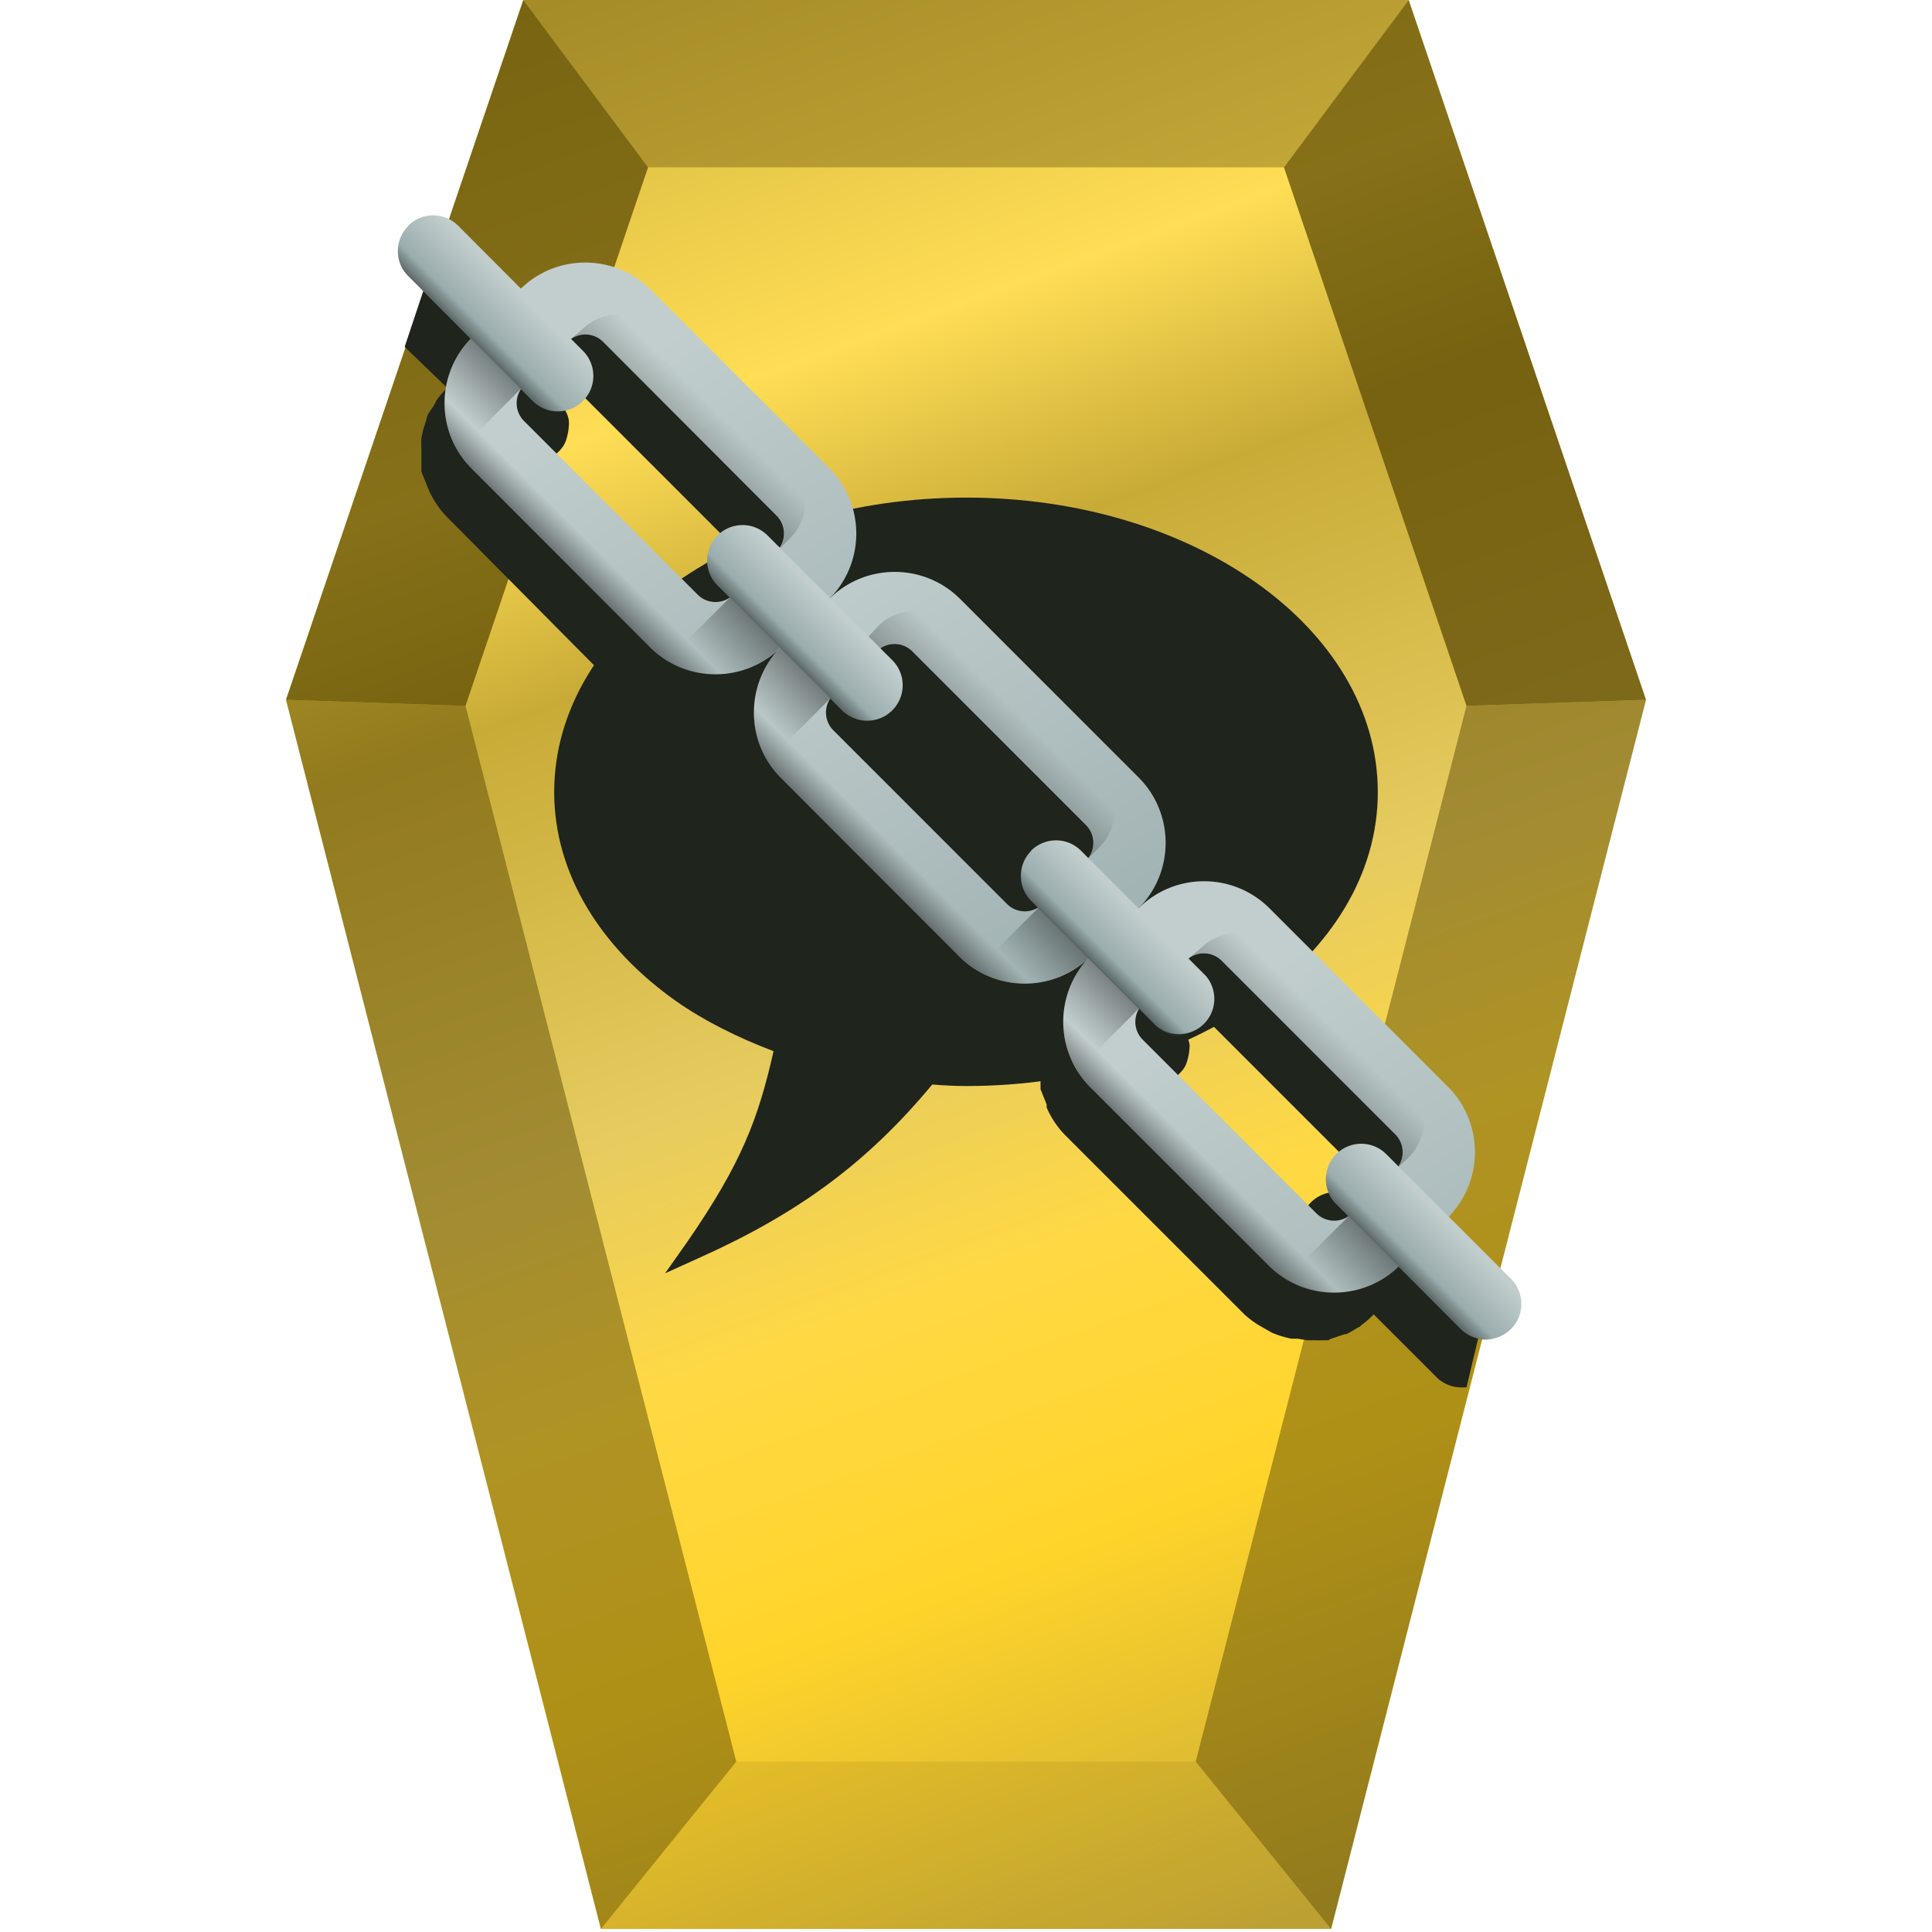 <?xml version="1.0" encoding="UTF-8" standalone="no"?>
<svg
   xmlns:dc="http://purl.org/dc/elements/1.1/"
   xmlns:cc="http://creativecommons.org/ns#"
   xmlns:rdf="http://www.w3.org/1999/02/22-rdf-syntax-ns#"
   xmlns:svg="http://www.w3.org/2000/svg"
   xmlns="http://www.w3.org/2000/svg"
   xmlns:sodipodi="http://sodipodi.sourceforge.net/DTD/sodipodi-0.dtd"
   xmlns:inkscape="http://www.inkscape.org/namespaces/inkscape"
   width="48"
   height="48"
   version="1.1"
   viewBox="0 0 12.7 12.7"
   id="svg209"
   sodipodi:docname="application-vnd.comicbook+zip.svg"
   inkscape:version="0.92.4 (5da689c313, 2019-01-14)">
  <sodipodi:namedview
     pagecolor="#ffffff"
     bordercolor="#666666"
     borderopacity="1"
     objecttolerance="10"
     gridtolerance="10"
     guidetolerance="10"
     inkscape:pageopacity="0"
     inkscape:pageshadow="2"
     inkscape:window-width="1136"
     inkscape:window-height="480"
     id="namedview211"
     showgrid="false"
     inkscape:zoom="4.9166667"
     inkscape:cx="2.1355932"
     inkscape:cy="24"
     inkscape:window-x="0"
     inkscape:window-y="25"
     inkscape:window-maximized="0"
     inkscape:current-layer="svg209" />
  <defs
     id="defs137">
    <linearGradient
       id="d"
       x1="228.05"
       x2="2.6"
       y1="326.56"
       y2="-25.34"
       gradientTransform="matrix(0.042,0,0,-0.042,20.88,29.4)"
       gradientUnits="userSpaceOnUse">
      <stop
         stop-color="#C2CECE"
         offset="0"
         id="stop2" />
      <stop
         stop-color="#97AAAA"
         offset="1"
         id="stop4" />
    </linearGradient>
    <linearGradient
       id="b"
       x1="97.43"
       x2="167.02"
       y1="224.12"
       y2="154.54"
       gradientTransform="matrix(0.042,0,0,-0.042,20.88,29.4)"
       gradientUnits="userSpaceOnUse">
      <stop
         stop-color="#363F3E"
         stop-opacity="0"
         offset="0"
         id="stop7" />
      <stop
         stop-color="#303033"
         offset="1"
         id="stop9" />
    </linearGradient>
    <linearGradient
       id="e"
       x1="178.6"
       x2="203.92"
       y1="135.12"
       y2="109.8"
       gradientTransform="matrix(0.042,0,0,-0.042,20.88,29.4)"
       gradientUnits="userSpaceOnUse">
      <stop
         stop-color="#363F3E"
         stop-opacity="0"
         offset="0"
         id="stop12" />
      <stop
         stop-color="#303033"
         offset="1"
         id="stop14" />
    </linearGradient>
    <linearGradient
       id="f"
       x1="222.35"
       x2="-3.1"
       y1="122.48"
       y2="117.61"
       gradientTransform="matrix(0.042,0,0,-0.042,20.88,29.4)"
       gradientUnits="userSpaceOnUse">
      <stop
         stop-color="#C2CECE"
         offset="0"
         id="stop17" />
      <stop
         stop-color="#97AAAA"
         offset="1"
         id="stop19" />
    </linearGradient>
    <linearGradient
       id="g"
       x1="374.04"
       x2="148.59"
       y1="438.94"
       y2="87.04"
       gradientTransform="matrix(0.042,0,0,-0.042,20.88,29.4)"
       gradientUnits="userSpaceOnUse">
      <stop
         stop-color="#C2CECE"
         offset="0"
         id="stop22" />
      <stop
         stop-color="#97AAAA"
         offset="1"
         id="stop24" />
    </linearGradient>
    <linearGradient
       id="h"
       x1="299.35"
       x2="368.18"
       y1="426.19"
       y2="357.36"
       gradientTransform="matrix(0.042,0,0,-0.042,20.88,29.4)"
       gradientUnits="userSpaceOnUse">
      <stop
         stop-color="#363F3E"
         stop-opacity="0"
         offset="0"
         id="stop27" />
      <stop
         stop-color="#303033"
         offset="1"
         id="stop29" />
    </linearGradient>
    <linearGradient
       id="i"
       x1="384.51"
       x2="409.83"
       y1="341.03"
       y2="315.71"
       gradientTransform="matrix(0.042,0,0,-0.042,20.88,29.4)"
       gradientUnits="userSpaceOnUse">
      <stop
         stop-color="#363F3E"
         stop-opacity="0"
         offset="0"
         id="stop32" />
      <stop
         stop-color="#303033"
         offset="1"
         id="stop34" />
    </linearGradient>
    <linearGradient
       id="j"
       x1="222.45"
       x2="-3"
       y1="323.94"
       y2="319.07"
       gradientTransform="matrix(0.042,0,0,-0.042,20.88,29.4)"
       gradientUnits="userSpaceOnUse">
      <stop
         stop-color="#C2CECE"
         offset="0"
         id="stop37" />
      <stop
         stop-color="#97AAAA"
         offset="1"
         id="stop39" />
    </linearGradient>
    <linearGradient
       id="k"
       x1="281.66"
       x2="227.45"
       y1="237.97"
       y2="292.18"
       gradientTransform="matrix(0.042,0,0,-0.042,20.88,29.4)"
       gradientUnits="userSpaceOnUse">
      <stop
         stop-color="#363F3E"
         stop-opacity="0"
         offset="0"
         id="stop42" />
      <stop
         stop-color="#303033"
         offset="1"
         id="stop44" />
    </linearGradient>
    <linearGradient
       id="l"
       x1="222.39"
       x2="247.73"
       y1="297.24"
       y2="271.9"
       gradientTransform="matrix(0.042,0,0,-0.042,20.88,29.4)"
       gradientUnits="userSpaceOnUse">
      <stop
         stop-color="#C2CECE"
         offset="0"
         id="stop47" />
      <stop
         stop-color="#97AAAA"
         offset="1"
         id="stop49" />
    </linearGradient>
    <linearGradient
       id="m"
       x1="245.74"
       x2="258.96"
       y1="273.89"
       y2="260.67"
       gradientTransform="matrix(0.042,0,0,-0.042,20.88,29.4)"
       gradientUnits="userSpaceOnUse">
      <stop
         stop-color="#363F3E"
         stop-opacity="0"
         offset="0"
         id="stop52" />
      <stop
         stop-color="#303033"
         offset="1"
         id="stop54" />
    </linearGradient>
    <linearGradient
       id="n"
       x1="374.04"
       x2="148.59"
       y1="438.94"
       y2="87.04"
       gradientTransform="matrix(0.042,0,0,-0.042,3.72,46.56)"
       gradientUnits="userSpaceOnUse">
      <stop
         stop-color="#C2CECE"
         offset="0"
         id="stop57" />
      <stop
         stop-color="#97AAAA"
         offset="1"
         id="stop59" />
    </linearGradient>
    <linearGradient
       id="o"
       x1="299.35"
       x2="368.18"
       y1="426.19"
       y2="357.36"
       gradientTransform="matrix(0.042,0,0,-0.042,3.72,46.56)"
       gradientUnits="userSpaceOnUse">
      <stop
         stop-color="#363F3E"
         stop-opacity="0"
         offset="0"
         id="stop62" />
      <stop
         stop-color="#303033"
         offset="1"
         id="stop64" />
    </linearGradient>
    <linearGradient
       id="p"
       x1="384.51"
       x2="409.83"
       y1="341.03"
       y2="315.71"
       gradientTransform="matrix(0.042,0,0,-0.042,3.72,46.56)"
       gradientUnits="userSpaceOnUse">
      <stop
         stop-color="#363F3E"
         stop-opacity="0"
         offset="0"
         id="stop67" />
      <stop
         stop-color="#303033"
         offset="1"
         id="stop69" />
    </linearGradient>
    <linearGradient
       id="q"
       x1="222.45"
       x2="-3"
       y1="323.94"
       y2="319.07"
       gradientTransform="matrix(0.042,0,0,-0.042,3.72,46.56)"
       gradientUnits="userSpaceOnUse">
      <stop
         stop-color="#C2CECE"
         offset="0"
         id="stop72" />
      <stop
         stop-color="#97AAAA"
         offset="1"
         id="stop74" />
    </linearGradient>
    <linearGradient
       id="r"
       x1="281.66"
       x2="227.45"
       y1="237.97"
       y2="292.18"
       gradientTransform="matrix(0.042,0,0,-0.042,3.72,46.56)"
       gradientUnits="userSpaceOnUse">
      <stop
         stop-color="#363F3E"
         stop-opacity="0"
         offset="0"
         id="stop77" />
      <stop
         stop-color="#303033"
         offset="1"
         id="stop79" />
    </linearGradient>
    <linearGradient
       id="s"
       x1="222.39"
       x2="247.73"
       y1="297.24"
       y2="271.9"
       gradientTransform="matrix(0.042,0,0,-0.042,3.72,46.56)"
       gradientUnits="userSpaceOnUse">
      <stop
         stop-color="#C2CECE"
         offset="0"
         id="stop82" />
      <stop
         stop-color="#97AAAA"
         offset="1"
         id="stop84" />
    </linearGradient>
    <linearGradient
       id="t"
       x1="245.74"
       x2="258.96"
       y1="273.89"
       y2="260.67"
       gradientTransform="matrix(0.042,0,0,-0.042,3.72,46.56)"
       gradientUnits="userSpaceOnUse">
      <stop
         stop-color="#363F3E"
         stop-opacity="0"
         offset="0"
         id="stop87" />
      <stop
         stop-color="#303033"
         offset="1"
         id="stop89" />
    </linearGradient>
    <linearGradient
       id="u"
       x1="281.66"
       x2="227.45"
       y1="237.97"
       y2="292.18"
       gradientTransform="matrix(0.042,0,0,-0.042,12.3,37.98)"
       gradientUnits="userSpaceOnUse">
      <stop
         stop-color="#363F3E"
         stop-opacity="0"
         offset="0"
         id="stop92" />
      <stop
         stop-color="#303033"
         offset="1"
         id="stop94" />
    </linearGradient>
    <linearGradient
       id="v"
       x1="222.39"
       x2="247.73"
       y1="297.24"
       y2="271.9"
       gradientTransform="matrix(0.042,0,0,-0.042,12.18,38.15)"
       gradientUnits="userSpaceOnUse">
      <stop
         stop-color="#C2CECE"
         offset="0"
         id="stop97" />
      <stop
         stop-color="#97AAAA"
         offset="1"
         id="stop99" />
    </linearGradient>
    <linearGradient
       id="w"
       x1="245.74"
       x2="258.96"
       y1="273.89"
       y2="260.67"
       gradientTransform="matrix(0.042,0,0,-0.042,12.18,38.15)"
       gradientUnits="userSpaceOnUse">
      <stop
         stop-color="#363F3E"
         stop-opacity="0"
         offset="0"
         id="stop102" />
      <stop
         stop-color="#303033"
         offset="1"
         id="stop104" />
    </linearGradient>
    <linearGradient
       id="x"
       x1="281.66"
       x2="227.45"
       y1="237.97"
       y2="292.18"
       gradientTransform="matrix(0.042,0,0,-0.042,29.46,20.82)"
       gradientUnits="userSpaceOnUse">
      <stop
         stop-color="#363F3E"
         stop-opacity="0"
         offset="0"
         id="stop107" />
      <stop
         stop-color="#303033"
         offset="1"
         id="stop109" />
    </linearGradient>
    <linearGradient
       id="y"
       x1="222.39"
       x2="247.73"
       y1="297.24"
       y2="271.9"
       gradientTransform="matrix(0.042,0,0,-0.042,29.46,20.82)"
       gradientUnits="userSpaceOnUse">
      <stop
         stop-color="#C2CECE"
         offset="0"
         id="stop112" />
      <stop
         stop-color="#97AAAA"
         offset="1"
         id="stop114" />
    </linearGradient>
    <linearGradient
       id="z"
       x1="245.74"
       x2="258.96"
       y1="273.89"
       y2="260.67"
       gradientTransform="matrix(0.042,0,0,-0.042,29.46,20.82)"
       gradientUnits="userSpaceOnUse">
      <stop
         stop-color="#363F3E"
         stop-opacity="0"
         offset="0"
         id="stop117" />
      <stop
         stop-color="#303033"
         offset="1"
         id="stop119" />
    </linearGradient>
    <linearGradient
       id="c"
       x1="27.24"
       x2="9.04"
       y1="49.36"
       y2="-.61"
       gradientTransform="matrix(0.265,0,0,0.265,0,-0.01)"
       gradientUnits="userSpaceOnUse">
      <stop
         stop-color="#c8ab37"
         offset="0"
         id="stop122" />
      <stop
         stop-color="#ffd42a"
         offset=".2"
         id="stop124" />
      <stop
         stop-color="#ffd944"
         offset=".33"
         id="stop126" />
      <stop
         stop-color="#e6cb5f"
         offset=".45"
         id="stop128" />
      <stop
         stop-color="#c8ab37"
         offset=".65"
         id="stop130" />
      <stop
         stop-color="#fd5"
         offset=".76"
         id="stop132" />
      <stop
         stop-color="#c8ab37"
         offset="1"
         id="stop134" />
    </linearGradient>
  </defs>
  <path
     d="M 10.82,4.6 8.75,12.68 H 3.95 L 1.88,4.6 3.44,0 h 5.82 z"
     id="path139"
     style="fill:url(#c)"
     inkscape:connector-curvature="0" />
  <g
     id="g153"
     style="fill:#554400">
    <path
       d="m 4.84,11.58 -0.89,1.1 h 4.8 l -0.89,-1.1 z"
       id="path141"
       inkscape:connector-curvature="0"
       style="fill-opacity:0.1" />
    <path
       d="M 7.86,11.58 8.75,12.68 10.82,4.6 9.64,4.64 Z"
       id="path143"
       inkscape:connector-curvature="0"
       style="fill-opacity:0.47" />
    <path
       d="M 3.44,0 4.26,1.1 H 8.44 L 9.26,0 Z"
       id="path145"
       inkscape:connector-curvature="0"
       style="fill-opacity:0.35" />
    <path
       d="M 10.82,4.6 9.26,0 8.44,1.1 9.64,4.64 Z"
       id="path147"
       inkscape:connector-curvature="0"
       style="fill-opacity:0.71" />
    <path
       d="M 4.84,11.58 3.95,12.68 1.88,4.6 3.06,4.64 Z"
       id="path149"
       inkscape:connector-curvature="0"
       style="fill-opacity:0.47" />
    <path
       d="M 1.88,4.6 3.44,0 4.26,1.1 3.06,4.64 Z"
       id="path151"
       inkscape:connector-curvature="0"
       style="fill-opacity:0.71" />
  </g>
  <path
     d="m 6.352,3.271 c -0.742,0 -1.418,0.212 -1.909,0.559 -0.491,0.347 -0.8,0.835 -0.8,1.377 0,0.54 0.309,1.026 0.8,1.373 0.188,0.132 0.406,0.24 0.642,0.33 -0.1,0.44 -0.207,0.732 -0.567,1.253 l -0.146,0.207 0.234,-0.106 c 0.64,-0.288 1.094,-0.619 1.522,-1.135 0.074,0.006 0.148,0.01 0.224,0.01 0.742,0 1.414,-0.213 1.905,-0.56 0.491,-0.346 0.8,-0.831 0.8,-1.372 0,-0.542 -0.309,-1.03 -0.8,-1.377 -0.491,-0.347 -1.163,-0.559 -1.905,-0.559 z"
     id="path155"
     inkscape:connector-curvature="0"
     style="fill:#1f241c" />
  <path
     d="M 9.74,8.7 9.35,8.31 a 0.6,0.6 0 0 0 0,-0.85 L 8.18,6.3 a 0.6,0.6 0 0 0 -0.86,0 0.6,0.6 0 0 0 0,-0.86 L 6.15,4.26 a 0.6,0.6 0 0 0 -0.86,0 0.6,0.6 0 0 0 0,-0.86 L 4.12,2.23 a 0.6,0.6 0 0 0 -0.86,0 L 2.86,1.81 2.82,1.8 2.66,2.28 2.94,2.55 A 0.62,0.62 0 0 0 2.87,2.63 L 2.85,2.67 A 0.6,0.6 0 0 0 2.81,2.73 L 2.8,2.77 a 0.6,0.6 0 0 0 -0.03,0.11 0.6,0.6 0 0 0 0,0.07 V 3.1 l 0.04,0.1 a 0.6,0.6 0 0 0 0.13,0.2 l 1.17,1.18 a 0.61,0.61 0 0 0 0.2,0.13 0.6,0.6 0 0 0 0.11,0.03 H 4.45 A 0.7,0.7 0 0 0 4.53,4.75 H 4.57 A 0.72,0.72 0 0 0 4.67,4.74 L 4.74,4.72 4.78,4.7 A 0.59,0.59 0 0 0 4.85,4.67 L 4.88,4.65 A 0.61,0.61 0 0 0 4.96,4.58 0.6,0.6 0 0 0 4.9,4.66 L 4.88,4.7 A 0.6,0.6 0 0 0 4.84,4.76 L 4.83,4.8 A 0.6,0.6 0 0 0 4.8,4.9 v 0.01 a 0.6,0.6 0 0 0 0,0.07 v 0.15 a 0.6,0.6 0 0 0 0.08,0.2 0.6,0.6 0 0 0 0.1,0.1 L 6.14,6.61 A 0.59,0.59 0 0 0 6.32,6.73 L 6.36,6.74 6.45,6.77 H 6.49 L 6.56,6.78 H 6.67 L 6.71,6.77 A 0.6,0.6 0 0 0 6.77,6.75 L 6.81,6.73 A 0.6,0.6 0 0 0 6.88,6.7 L 6.91,6.68 A 0.61,0.61 0 0 0 7,6.62 0.61,0.61 0 0 0 6.94,6.69 L 6.92,6.73 A 0.6,0.6 0 0 0 6.88,6.79 L 6.87,6.84 a 0.6,0.6 0 0 0 -0.03,0.1 0.6,0.6 0 0 0 0,0.07 v 0.15 l 0.04,0.1 V 7.28 A 0.6,0.6 0 0 0 7,7.46 L 8.18,8.64 A 0.6,0.6 0 0 0 8.29,8.72 L 8.36,8.76 A 0.63,0.63 0 0 0 8.49,8.8 h 0.04 l 0.06,0.01 h 0.05 a 0.7,0.7 0 0 0 0.06,0 H 8.73 L 8.75,8.8 8.84,8.77 H 8.85 A 0.6,0.6 0 0 0 8.92,8.73 L 8.94,8.72 8.95,8.71 A 0.6,0.6 0 0 0 9.03,8.64 L 9.44,9.05 A 0.23,0.23 0 0 0 9.61,9.12 H 9.64 Z M 3.69,2.53 c 0.04,0 0.08,0.01 0.11,0.04 L 4.94,3.71 C 5,3.77 5,3.86 4.96,3.92 L 4.88,3.84 A 0.23,0.23 0 0 0 4.6,3.81 0.23,0.23 0 0 0 4.55,4.17 L 4.63,4.25 A 0.16,0.16 0 0 1 4.43,4.23 L 3.28,3.1 A 0.16,0.16 0 0 1 3.27,2.9 L 3.35,2.97 A 0.23,0.23 0 0 0 3.71,2.92 C 3.73,2.88 3.74,2.82 3.74,2.78 3.74,2.73 3.71,2.68 3.67,2.64 L 3.6,2.57 A 0.16,0.16 0 0 1 3.69,2.54 Z m 2.03,2.02 c 0.04,0 0.08,0.02 0.11,0.05 l 1.14,1.14 c 0.05,0.05 0.06,0.12 0.04,0.18 0,0.02 -0.02,0.03 -0.03,0.04 L 6.94,5.91 A 0.23,0.23 0 0 0 6.66,5.88 0.23,0.23 0 0 0 6.54,6.08 c 0,0.06 0.03,0.12 0.07,0.16 L 6.65,6.28 A 0.16,0.16 0 0 1 6.45,6.26 L 5.31,5.12 A 0.16,0.16 0 0 1 5.3,4.92 L 5.38,4.99 A 0.23,0.23 0 0 0 5.7,4.99 0.24,0.24 0 0 0 5.76,4.79 0.2,0.2 0 0 0 5.7,4.66 L 5.63,4.59 A 0.16,0.16 0 0 1 5.72,4.55 Z m 2.03,2.03 c 0.04,0 0.08,0.02 0.11,0.05 L 9,7.77 C 9.06,7.83 9.06,7.92 9.02,7.98 L 8.94,7.9 A 0.23,0.23 0 0 0 8.66,7.87 0.23,0.23 0 0 0 8.55,8.07 c 0,0.06 0.02,0.11 0.06,0.16 L 8.69,8.31 A 0.16,0.16 0 0 1 8.49,8.29 L 7.33,7.15 A 0.16,0.16 0 0 1 7.31,6.95 l 0.11,0.11 a 0.23,0.23 0 0 0 0.33,0 0.23,0.23 0 0 0 0.04,-0.05 C 7.81,6.97 7.82,6.91 7.82,6.87 A 0.27,0.27 0 0 0 7.75,6.73 L 7.64,6.62 a 0.16,0.16 0 0 1 0.1,-0.04 z"
     id="path157"
     inkscape:connector-curvature="0"
     style="fill:#1f241c" />
  <g
     id="g207"
     style="stroke-width:0.04">
    <path
       transform="matrix(-0.237,0,0,0.237,12.58,-0.08)"
       d="M 26.45,16.95 21.5,21.9 c -1,1 -1,2.63 0,3.63 l 1.34,1.34 c 1,1 2.63,1 3.63,0 l 4.95,-4.96 c 1,-1 1,-2.62 0,-3.63 l -1.34,-1.33 c -1,-1 -2.63,-1 -3.63,0 z m -2.29,8.46 -1.2,-1.2 a 0.7,0.7 0 0 1 0,-0.99 l 4.82,-4.82 a 0.7,0.7 0 0 1 0.98,0 l 1.2,1.2 a 0.7,0.7 0 0 1 0,1 l -4.81,4.81 a 0.7,0.7 0 0 1 -0.99,0 z"
       id="path159"
       style="fill:url(#d)"
       inkscape:connector-curvature="0" />
    <path
       transform="matrix(-0.237,0,0,0.237,12.58,-0.08)"
       d="m 22.95,24.2 a 0.7,0.7 0 0 1 0,-0.98 l 4.83,-4.82 a 0.7,0.7 0 0 1 0.98,0 l 0.33,-0.3 -0.37,-0.4 a 1.44,1.44 0 0 0 -2.03,0 l -4.1,4.1 a 1.44,1.44 0 0 0 0,2.04 z"
       id="path161"
       style="fill:url(#b)"
       inkscape:connector-curvature="0" />
    <path
       transform="matrix(-0.237,0,0,0.237,12.58,-0.08)"
       d="m 31.42,18.29 -1.12,-1.12 0.23,0.22 c 1,1 1,2.63 0,3.63 l -4.95,4.95 c -1,1 -2.63,1 -3.63,0 l -0.23,-0.22 1.12,1.12 c 1,1 2.63,1 3.63,0 l 4.95,-4.96 c 1,-1 1,-2.62 0,-3.62 z"
       id="path163"
       style="fill:url(#e)"
       inkscape:connector-curvature="0" />
    <path
       transform="matrix(-0.237,0,0,0.237,12.58,-0.08)"
       d="M 23.27,24.52 23.11,24.36 Z"
       id="path165"
       style="fill:url(#f)"
       inkscape:connector-curvature="0" />
    <path
       transform="matrix(-0.237,0,0,0.237,12.58,-0.08)"
       d="m 35.03,8.37 -4.95,4.95 c -1,1 -1,2.63 0,3.63 l 1.34,1.34 c 1,1 2.63,1 3.63,0 L 40,13.33 c 1,-1 1,-2.62 0,-3.62 L 38.66,8.37 c -1,-1 -2.62,-1 -3.63,0 z m -2.29,8.46 -1.2,-1.2 a 0.7,0.7 0 0 1 0,-0.99 l 4.81,-4.82 a 0.7,0.7 0 0 1 0.99,0 l 1.2,1.2 a 0.7,0.7 0 0 1 0,1 l -4.81,4.81 a 0.7,0.7 0 0 1 -0.99,0 z"
       id="path167"
       style="fill:url(#g)"
       inkscape:connector-curvature="0" />
    <path
       transform="matrix(-0.237,0,0,0.237,12.58,-0.08)"
       d="m 31.53,15.63 a 0.7,0.7 0 0 1 0,-0.99 l 4.82,-4.82 a 0.7,0.7 0 0 1 0.99,0 l -0.4,-0.34 a 1.44,1.44 0 0 0 -2.03,0 l -3.75,3.75 a 1.44,1.44 0 0 0 0,2.03 z"
       id="path169"
       style="fill:url(#h)"
       inkscape:connector-curvature="0" />
    <path
       transform="matrix(-0.237,0,0,0.237,12.58,-0.08)"
       d="m 40,9.7 -1.12,-1.1 0.23,0.22 c 1,1 1,2.63 0,3.63 l -4.95,4.95 c -1,1 -2.63,1 -3.63,0 l -0.23,-0.22 1.12,1.12 c 1,1 2.63,1 3.63,0 L 40,13.33 c 1,-1 1,-2.62 0,-3.62 z"
       id="path171"
       style="fill:url(#i)"
       inkscape:connector-curvature="0" />
    <path
       transform="matrix(-0.237,0,0,0.237,12.58,-0.08)"
       d="M 31.85,15.94 31.69,15.78 Z"
       id="path173"
       style="fill:url(#j)"
       inkscape:connector-curvature="0" />
    <path
       transform="matrix(-0.237,0,0,0.237,12.58,-0.08)"
       d="m 31.42,18.29 c 0.86,0.85 0.98,2.17 0.37,3.16 l -1.94,-1.94 1.24,-1.26 0.15,-0.14 0.14,-0.15 1.25,-1.25 1.95,1.94 c -0.99,0.62 -2.3,0.5 -3.16,-0.37 z"
       id="path175"
       style="fill:url(#k)"
       inkscape:connector-curvature="0" />
    <path
       transform="matrix(-0.237,0,0,0.237,12.58,-0.08)"
       d="m 33.18,15.19 a 0.98,0.98 0 0 0 -1.39,0 l -3.47,3.47 a 0.983,0.983 0 0 0 1.39,1.39 l 3.47,-3.48 c 0.38,-0.38 0.38,-1 0,-1.38 z"
       id="path177"
       style="fill:url(#l)"
       inkscape:connector-curvature="0" />
    <path
       transform="matrix(-0.237,0,0,0.237,12.58,-0.08)"
       d="m 33.18,15.19 a 0.98,0.98 0 0 0 -0.22,-0.17 c 0.2,0.37 0.15,0.85 -0.17,1.16 l -3.47,3.48 a 0.98,0.98 0 0 1 -1.17,0.16 0.98,0.98 0 0 0 1.56,0.23 l 3.47,-3.48 c 0.38,-0.38 0.38,-1 0,-1.38 z"
       id="path179"
       style="fill:url(#m)"
       inkscape:connector-curvature="0" />
    <path
       transform="matrix(-0.237,0,0,0.237,12.58,-0.08)"
       d="m 17.87,25.53 -4.95,4.95 c -1,1 -1,2.62 0,3.63 l 1.34,1.33 c 1,1 2.63,1 3.63,0 l 4.95,-4.95 c 1,-1 1,-2.62 0,-3.63 L 21.5,25.53 c -1,-1 -2.63,-1 -3.63,0 z m -2.29,8.46 -1.2,-1.2 a 0.7,0.7 0 0 1 0,-0.99 l 4.82,-4.82 a 0.7,0.7 0 0 1 0.98,0 l 1.2,1.2 a 0.7,0.7 0 0 1 0,1 l -4.81,4.81 a 0.7,0.7 0 0 1 -0.99,0 z"
       id="path181"
       style="fill:url(#n)"
       inkscape:connector-curvature="0" />
    <path
       transform="matrix(-0.237,0,0,0.237,12.58,-0.08)"
       d="m 14.37,32.78 a 0.7,0.7 0 0 1 0,-0.98 l 4.83,-4.82 a 0.7,0.7 0 0 1 0.98,0 l -0.4,-0.34 a 1.44,1.44 0 0 0 -2.03,0 L 14,30.4 a 1.44,1.44 0 0 0 0,2.03 z"
       id="path183"
       style="fill:url(#o)"
       inkscape:connector-curvature="0" />
    <path
       transform="matrix(-0.237,0,0,0.237,12.58,-0.08)"
       d="m 22.84,26.86 -1.12,-1.11 0.23,0.22 c 1,1 1,2.63 0,3.63 L 17,34.55 c -1,1 -2.63,1 -3.63,0 l -0.23,-0.22 1.12,1.12 c 1,1 2.63,1 3.63,0 l 4.95,-4.96 c 1,-1 1,-2.62 0,-3.62 z"
       id="path185"
       style="fill:url(#p)"
       inkscape:connector-curvature="0" />
    <path
       transform="matrix(-0.237,0,0,0.237,12.58,-0.08)"
       d="M 14.69,33.1 14.53,32.94 Z"
       id="path187"
       style="fill:url(#q)"
       inkscape:connector-curvature="0" />
    <path
       transform="matrix(-0.237,0,0,0.237,12.58,-0.08)"
       d="m 14.26,35.45 c 0.86,0.85 2.17,0.98 3.16,0.36 l -1.95,-1.94 -1.25,1.25 -0.14,0.15 -0.07,0.07 z"
       id="path189"
       style="fill:url(#r)"
       inkscape:connector-curvature="0" />
    <path
       transform="matrix(-0.237,0,0,0.237,12.58,-0.08)"
       d="m 16.02,32.35 a 0.98,0.98 0 0 0 -1.39,0 l -3.47,3.47 a 0.983,0.983 0 0 0 1.39,1.39 l 3.47,-3.48 c 0.38,-0.38 0.38,-1 0,-1.38 z"
       id="path191"
       style="fill:url(#s)"
       inkscape:connector-curvature="0" />
    <path
       transform="matrix(-0.237,0,0,0.237,12.58,-0.08)"
       d="M 16.02,32.35 A 0.98,0.98 0 0 0 15.8,32.18 c 0.2,0.37 0.15,0.85 -0.17,1.16 l -3.47,3.48 a 0.98,0.98 0 0 1 -1.17,0.16 0.98,0.98 0 0 0 1.56,0.23 l 3.47,-3.48 c 0.38,-0.38 0.38,-1 0,-1.38 z"
       id="path193"
       style="fill:url(#t)"
       inkscape:connector-curvature="0" />
    <path
       transform="matrix(-0.237,0,0,0.237,12.58,-0.08)"
       d="m 22.84,26.86 c 0.86,0.86 0.98,2.18 0.37,3.17 l -1.94,-1.94 1.24,-1.26 0.15,-0.14 0.14,-0.15 1.25,-1.25 1.95,1.94 c -0.99,0.62 -2.3,0.5 -3.16,-0.37 z"
       id="path195"
       style="fill:url(#u)"
       inkscape:connector-curvature="0" />
    <path
       transform="matrix(-0.237,0,0,0.237,12.58,-0.08)"
       d="m 24.49,23.94 a 0.98,0.98 0 0 0 -1.4,0 l -3.46,3.47 A 0.98,0.98 0 0 0 21,28.8 l 3.48,-3.48 c 0.38,-0.38 0.38,-1 0,-1.38 z"
       id="path197"
       style="fill:url(#v)"
       inkscape:connector-curvature="0" />
    <path
       transform="matrix(-0.237,0,0,0.237,12.58,-0.08)"
       d="m 24.49,23.94 a 0.98,0.98 0 0 0 -0.23,-0.17 c 0.2,0.37 0.15,0.85 -0.16,1.16 l -3.48,3.48 a 0.98,0.98 0 0 1 -1.16,0.16 0.98,0.98 0 0 0 1.55,0.23 l 3.48,-3.48 c 0.38,-0.38 0.38,-1 0,-1.38 z"
       id="path199"
       style="fill:url(#w)"
       inkscape:connector-curvature="0" />
    <path
       transform="matrix(-0.237,0,0,0.237,12.58,-0.08)"
       d="m 39.83,9.52 h -0.01 l -1.4,1.4 0.21,0.2 0.85,0.85 0.89,0.9 c 0.61,-1 0.49,-2.3 -0.37,-3.16 z"
       id="path201"
       style="fill:url(#x)"
       inkscape:connector-curvature="0" />
    <path
       transform="matrix(-0.237,0,0,0.237,12.58,-0.08)"
       d="m 41.76,6.6 a 0.98,0.98 0 0 0 -1.39,0 l -3.47,3.48 a 0.983,0.983 0 0 0 1.39,1.39 l 3.47,-3.48 c 0.38,-0.38 0.38,-1 0,-1.38 z"
       id="path203"
       style="fill:url(#y)"
       inkscape:connector-curvature="0" />
    <path
       transform="matrix(-0.237,0,0,0.237,12.58,-0.08)"
       d="M 41.76,6.6 A 0.98,0.98 0 0 0 41.54,6.44 c 0.2,0.37 0.15,0.85 -0.17,1.16 l -3.47,3.48 a 0.98,0.98 0 0 1 -1.17,0.16 0.98,0.98 0 0 0 1.56,0.23 l 3.47,-3.48 c 0.38,-0.38 0.38,-1 0,-1.38 z"
       id="path205"
       style="fill:url(#z)"
       inkscape:connector-curvature="0" />
  </g>
</svg>
